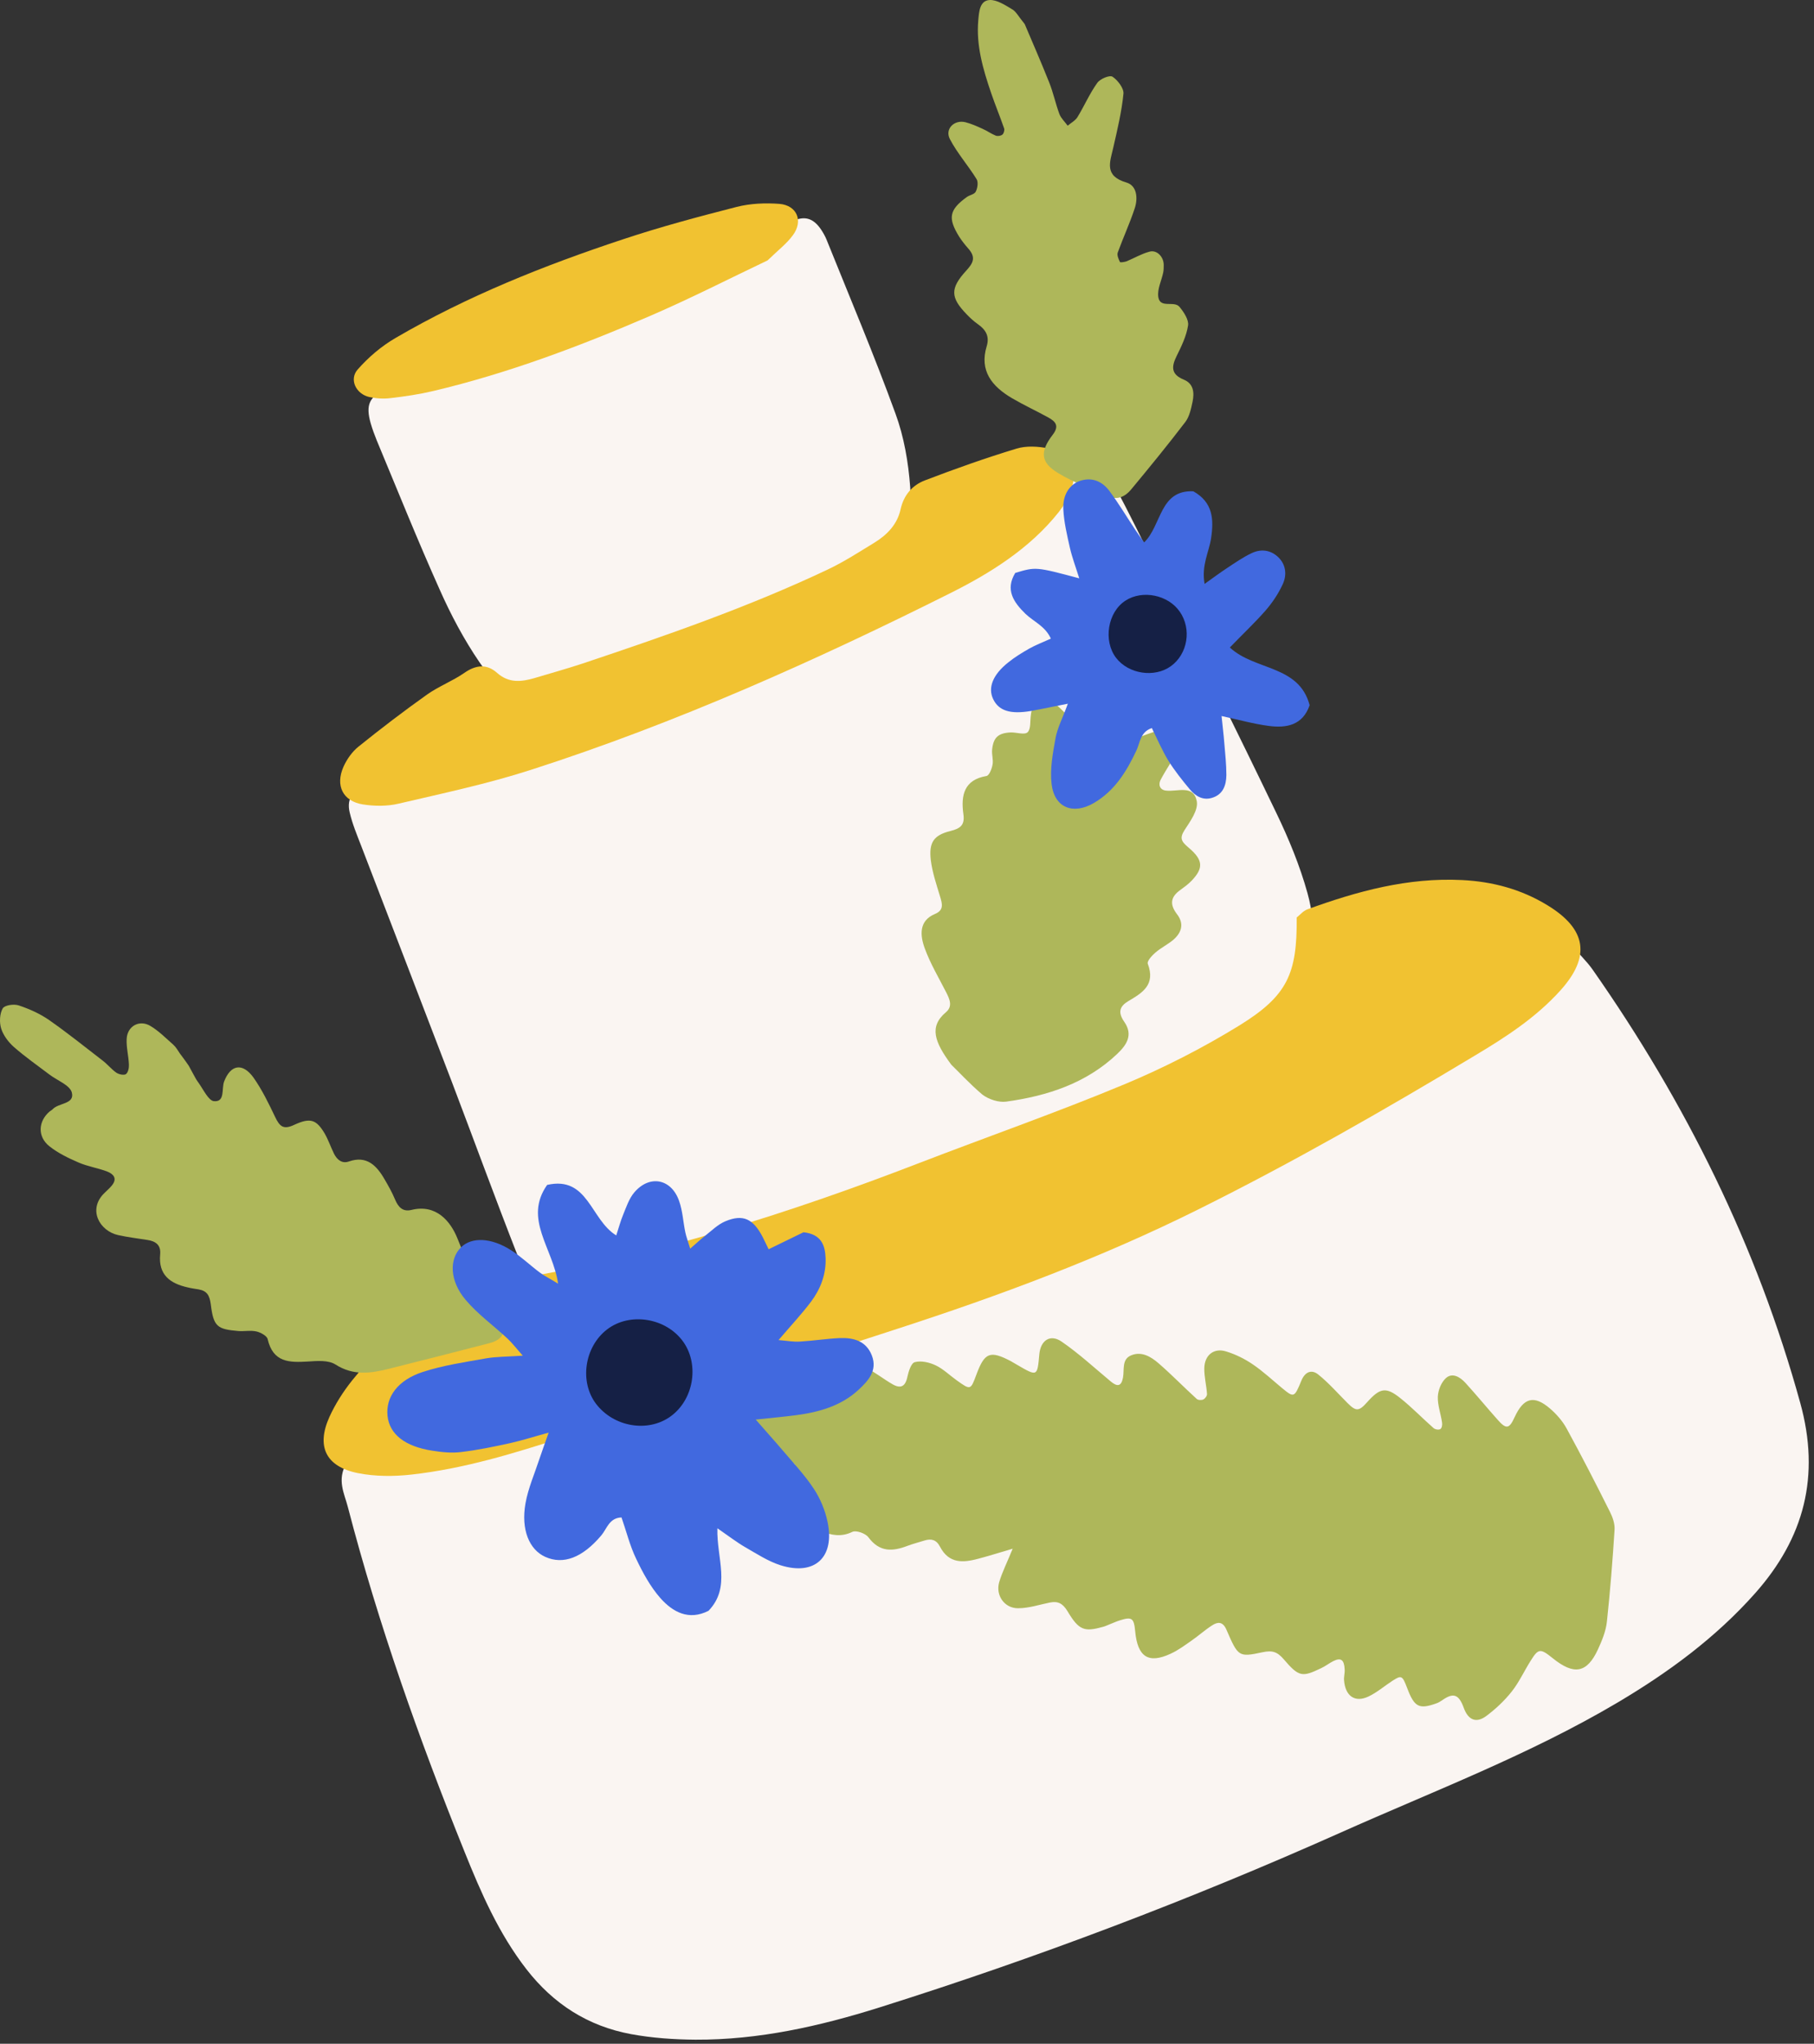 <svg width="198" height="223" viewBox="0 0 198 223" fill="none" xmlns="http://www.w3.org/2000/svg">
<rect x="0" y="0" width="198" height="223" fill="#333333" stroke="none"/>
<g id="Group">
<g id="Group_2">
<path id="Vector" d="M171.209 102.799C172.358 104.095 173.211 104.899 173.85 105.817C184.004 120.317 191.779 135.949 196.503 153.09C198.701 161.045 196.945 167.803 191.565 173.856C187.251 178.711 182.085 182.5 176.54 185.781C166.928 191.472 156.48 195.426 146.31 199.969C129.907 207.285 113.111 213.649 95.97 219.046C89.442 221.096 82.799 222.589 75.909 222.556C73.564 222.539 71.185 222.375 68.873 221.949C64.181 221.079 60.409 218.668 57.456 214.863C54.438 210.975 52.503 206.53 50.698 202.036C45.745 189.75 41.316 177.284 37.97 164.441C37.593 162.964 36.739 161.488 37.822 159.635C41.595 160.307 45.433 159.733 49.238 158.913C54.11 157.847 58.965 156.748 63.771 155.485C84.357 150.023 104.221 142.559 123.461 133.505C134.976 128.109 146.212 122.138 156.89 115.183C161.991 111.87 167.388 108.802 171.209 102.799Z" fill="#FAF5F2"/>
<path id="Vector_2" d="M117.885 49.916C120.164 49.998 120.919 51.639 121.706 53.099C123.248 55.986 124.692 58.938 126.135 61.874C130.547 70.797 134.993 79.72 139.307 88.693C140.668 91.514 141.882 94.45 142.718 97.468C144.933 105.424 140.323 110.59 133.598 114.068C116.654 122.876 98.053 130.028 79.682 135.26C73.63 136.982 67.479 138.311 61.344 139.689C58.228 140.394 57.736 140.148 56.571 137.179C54.078 130.831 51.748 124.434 49.321 118.054C46.04 109.475 42.743 100.929 39.446 92.35C38.971 91.12 38.462 89.906 38.167 88.644C37.79 87.069 38.61 85.97 40.217 86.101C44.695 86.462 48.812 85.133 52.847 83.608C64.133 79.376 75.467 75.21 86.604 70.6C92.641 68.107 98.496 65.056 104.123 61.727C109.404 58.659 114.834 55.543 117.885 49.916Z" fill="#FAF5F2"/>
<path id="Vector_3" d="M95.658 60.611C94.133 61.349 92.624 62.153 91.049 62.793C81.585 66.631 72.087 70.42 62.606 74.209C61.885 74.504 61.114 74.701 60.359 74.931C56.242 76.161 54.766 75.817 52.322 72.241C50.633 69.764 49.206 67.074 47.992 64.335C45.58 58.954 43.383 53.476 41.119 48.047C40.873 47.44 40.643 46.816 40.463 46.193C39.889 44.175 40.299 43.241 42.185 42.486C43.153 42.109 44.186 41.863 45.187 41.568C55.275 38.697 65.231 35.4 74.695 30.807C78.107 29.151 81.338 27.149 84.652 25.296C85.226 24.968 85.718 24.525 86.309 24.23C87.768 23.475 88.769 23.754 89.655 25.099C89.868 25.427 90.065 25.772 90.212 26.133C92.755 32.447 95.412 38.73 97.741 45.127C98.676 47.669 99.152 50.458 99.349 53.164C99.578 56.231 98.43 58.856 95.658 60.611Z" fill="#FAF5F2"/>
</g>
<g id="Group_3">
<path id="Vector_4" d="M56.505 139.509C71.431 137.032 86.03 132.423 100.349 126.895C107.796 124.024 115.358 121.384 122.723 118.316C127.053 116.512 131.285 114.347 135.287 111.886C140.536 108.639 141.586 106.26 141.537 100.109C141.881 99.847 142.242 99.387 142.701 99.223C148.147 97.239 153.691 95.73 159.58 96.025C162.91 96.189 166.043 97.025 168.913 98.781C173.194 101.389 173.637 104.39 170.324 108.064C167.65 111.033 164.353 113.166 160.974 115.183C151.1 121.121 141.094 126.846 130.76 131.98C120.18 137.245 109.141 141.362 97.906 145.003C85.817 148.924 73.744 152.86 61.655 156.781C56.16 158.569 50.649 160.258 44.892 160.898C42.973 161.111 40.939 161.111 39.052 160.734C35.559 160.028 34.509 157.83 35.952 154.616C36.592 153.205 37.461 151.843 38.429 150.63C42.743 145.217 48.386 141.378 54.077 137.622C54.291 137.475 54.553 137.261 54.766 137.278C55.488 137.327 56.193 137.491 56.915 137.606C56.751 138.278 56.62 138.984 56.505 139.509Z" fill="#F1C231"/>
<path id="Vector_5" d="M109.978 61.054C108.059 62.416 105.992 63.58 103.909 64.63C89.081 72.06 73.761 78.917 57.949 84.001C53.224 85.527 48.337 86.56 43.498 87.692C42.251 87.987 40.873 87.971 39.61 87.774C37.429 87.43 36.576 85.724 37.494 83.657C37.855 82.853 38.429 82.033 39.118 81.475C41.562 79.507 44.055 77.604 46.614 75.784C47.894 74.882 49.403 74.308 50.682 73.422C51.945 72.536 53.142 72.421 54.258 73.422C55.537 74.553 56.882 74.406 58.309 73.996C60.065 73.471 61.836 72.979 63.575 72.405C72.645 69.37 81.7 66.237 90.36 62.137C92.132 61.3 93.789 60.218 95.462 59.2C96.84 58.348 97.939 57.216 98.299 55.575C98.644 54.017 99.579 52.935 100.973 52.41C104.27 51.147 107.6 49.966 110.962 48.949C112.028 48.621 113.324 48.703 114.456 48.932C118.393 49.703 117.474 53.427 115.604 55.822C114.013 57.839 112.094 59.561 109.978 61.054Z" fill="#F1C231"/>
<path id="Vector_6" d="M83.783 28.413C79.715 30.348 75.418 32.546 70.973 34.465C63.28 37.779 55.456 40.731 47.287 42.666C45.761 43.027 44.203 43.257 42.645 43.437C41.874 43.536 41.07 43.487 40.316 43.323C38.856 42.995 38.085 41.404 39.036 40.321C40.217 38.976 41.644 37.762 43.203 36.86C51.027 32.3 59.409 28.954 67.987 26.116C72.072 24.755 76.254 23.639 80.421 22.573C81.913 22.196 83.537 22.13 85.079 22.245C86.998 22.409 87.703 24.115 86.539 25.673C85.866 26.592 84.915 27.314 83.783 28.413Z" fill="#F1C231"/>
</g>
<g id="Group_4">
<path id="Vector_7" d="M110.536 168.984C108.978 169.444 107.879 169.788 106.764 170.083C105.156 170.51 103.582 170.657 102.597 168.755C102.204 168 101.646 167.869 100.941 168.082C100.317 168.279 99.661 168.443 99.054 168.673C97.463 169.28 96.02 169.411 94.773 167.721C94.462 167.311 93.445 166.95 93.035 167.147C90.607 168.328 88.737 166.245 86.588 165.884C86.555 165.884 86.474 165.048 86.621 164.966C87.294 164.605 87.654 164.293 87.08 163.44C86.72 162.915 86.474 162.226 86.424 161.587C86.375 160.947 86.9 159.864 86.72 159.749C86.08 159.356 85.26 159.257 84.489 159.11C83.833 158.979 83.127 159.044 82.537 158.765C82.242 158.634 81.93 157.847 82.045 157.535C82.865 155.206 82.898 155.206 81.471 154.025C81.159 153.762 80.782 153.582 80.47 153.32C79.601 152.581 79.568 152.04 80.667 151.63C81.585 151.286 81.848 151.056 81.618 149.957C81.307 148.563 81.717 148.251 83.013 148.415C85.129 148.661 87.244 148.956 89.098 150.269C89.984 150.892 90.82 150.892 91.46 149.859C92.247 148.596 93.428 148.678 94.609 149.285C95.577 149.777 96.43 150.466 97.365 151.007C98.267 151.548 98.808 151.335 99.038 150.252C99.169 149.645 99.448 148.727 99.858 148.628C100.531 148.448 101.433 148.645 102.122 148.973C102.958 149.367 103.664 150.072 104.451 150.63C105.944 151.696 105.944 151.679 106.567 150.006C107.469 147.562 108.06 147.333 110.323 148.514C110.569 148.645 110.782 148.792 111.028 148.924C113.226 150.203 113.226 150.203 113.44 147.792C113.571 146.266 114.621 145.528 115.867 146.381C117.754 147.677 119.46 149.252 121.231 150.728C121.969 151.351 122.396 151.269 122.576 150.318C122.74 149.432 122.412 148.3 123.495 147.874C124.61 147.431 125.611 148.021 126.447 148.743C127.891 149.99 129.219 151.368 130.63 152.647C130.777 152.778 131.155 152.795 131.351 152.696C131.548 152.598 131.762 152.303 131.745 152.089C131.68 151.154 131.434 150.203 131.45 149.285C131.483 147.841 132.516 147.037 133.845 147.464C134.862 147.775 135.862 148.268 136.748 148.874C137.863 149.629 138.88 150.58 139.93 151.45C141.226 152.516 141.275 152.532 142.046 150.646C142.44 149.695 143.145 149.383 143.883 149.973C145.031 150.892 146.032 152.04 147.082 153.09C148.017 154.025 148.328 154.009 149.231 152.992C150.625 151.433 151.281 151.302 152.839 152.549C154.119 153.566 155.25 154.747 156.481 155.829C156.645 155.977 157.055 156.042 157.219 155.928C157.383 155.829 157.448 155.452 157.399 155.206C157.268 154.271 156.907 153.32 156.94 152.401C156.973 151.679 157.317 150.826 157.826 150.367C158.515 149.744 159.351 150.236 159.942 150.876C161.139 152.188 162.271 153.566 163.452 154.894C164.403 155.977 164.731 155.928 165.322 154.632C166.306 152.499 167.438 152.188 169.193 153.697C169.898 154.304 170.571 155.075 171.013 155.895C172.654 158.897 174.212 161.931 175.737 164.982C176.033 165.572 176.279 166.294 176.23 166.934C176.016 170.28 175.754 173.626 175.393 176.956C175.278 178.006 174.852 179.023 174.409 179.991C173.211 182.566 171.801 182.812 169.472 180.925C168.127 179.843 167.913 179.859 167.077 181.204C166.371 182.32 165.814 183.55 165.01 184.567C164.206 185.584 163.238 186.486 162.205 187.257C161.172 188.011 160.27 187.749 159.761 186.322C159.203 184.78 158.564 184.731 157.465 185.485C157.252 185.633 157.022 185.781 156.776 185.863C154.889 186.535 154.381 186.273 153.594 184.19C153.069 182.812 152.97 182.763 152.003 183.386C151.117 183.96 150.313 184.665 149.378 185.108C147.902 185.814 146.836 185.075 146.705 183.337C146.672 182.943 146.803 182.533 146.77 182.139C146.721 181.106 146.36 180.843 145.556 181.237C145.081 181.467 144.671 181.811 144.195 182.024C142.145 183.009 141.784 182.992 140.143 181.073C139.405 180.204 138.848 180.056 137.781 180.286C135.19 180.843 135.141 180.761 133.861 177.809C133.467 176.907 132.91 176.956 132.303 177.35C131.532 177.842 130.843 178.465 130.089 178.99C129.334 179.515 128.596 180.073 127.759 180.45C125.348 181.565 124.167 180.794 123.905 177.989C123.773 176.546 123.544 176.382 122.215 176.808C121.838 176.923 121.477 177.104 121.116 177.235C120.87 177.333 120.64 177.448 120.378 177.514C118.36 178.071 117.77 177.907 116.523 175.808C115.982 174.922 115.457 174.692 114.604 174.856C113.456 175.086 112.308 175.48 111.127 175.48C109.651 175.496 108.65 174.086 109.06 172.642C109.388 171.543 109.913 170.51 110.536 168.984Z" fill="#AEB75A"/>
<path id="Vector_8" d="M20.599 116.282C21.206 117.365 21.37 117.758 21.616 118.07C22.174 118.825 22.748 120.104 23.355 120.153C24.602 120.268 24.159 118.775 24.471 117.988C25.176 116.167 26.472 115.921 27.669 117.578C28.604 118.907 29.326 120.399 30.031 121.876C30.54 122.942 30.95 123.286 32.131 122.728C33.902 121.908 34.542 122.187 35.428 123.663C35.838 124.369 36.1 125.156 36.461 125.894C36.806 126.567 37.347 126.993 38.085 126.731C40.02 126.058 41.103 127.157 41.989 128.699C42.399 129.404 42.809 130.126 43.12 130.881C43.481 131.734 43.974 132.258 44.941 132.012C47.599 131.373 49.173 133.226 49.944 135.162C51.158 138.246 52.585 141.132 54.471 143.839C55.406 145.167 54.947 146.152 53.471 146.545C49.78 147.497 46.089 148.448 42.399 149.367C40.463 149.842 38.593 150.138 36.625 148.891C35.838 148.382 34.591 148.497 33.574 148.563C31.589 148.678 29.802 148.678 29.211 146.102C29.129 145.758 28.44 145.381 27.997 145.282C27.358 145.135 26.669 145.282 26.012 145.233C23.716 145.036 23.306 144.757 23.011 142.346C22.88 141.346 22.601 140.854 21.682 140.69C21.288 140.624 20.895 140.575 20.501 140.476C18.582 140.05 17.27 139.115 17.483 136.868C17.581 135.834 16.974 135.424 16.072 135.293C15.023 135.129 13.956 134.998 12.907 134.768C10.873 134.325 9.528 131.963 11.414 130.159C11.693 129.88 12.005 129.618 12.234 129.322C12.841 128.551 12.349 128.076 11.66 127.813C10.643 127.436 9.56 127.272 8.576 126.846C7.477 126.37 6.346 125.829 5.394 125.074C4.066 124.024 4.164 122.335 5.427 121.269C5.525 121.187 5.657 121.137 5.739 121.039C6.395 120.317 8.183 120.498 7.838 119.202C7.625 118.398 6.231 117.89 5.378 117.234C4.082 116.249 2.737 115.314 1.507 114.232C0.916 113.707 0.358 112.969 0.129 112.231C-0.084 111.558 -0.035 110.607 0.293 110.033C0.506 109.672 1.523 109.524 2.048 109.705C3.18 110.082 4.328 110.59 5.329 111.279C7.33 112.674 9.249 114.215 11.184 115.708C11.726 116.118 12.168 116.676 12.71 117.053C12.989 117.234 13.53 117.348 13.743 117.201C13.989 117.02 14.088 116.528 14.071 116.167C14.038 115.232 13.776 114.281 13.825 113.363C13.891 111.968 15.203 111.23 16.4 111.935C17.319 112.477 18.09 113.264 18.91 113.986C19.205 114.248 19.419 114.626 19.648 114.97C20.14 115.61 20.599 116.282 20.599 116.282Z" fill="#AEB75A"/>
<path id="Vector_9" d="M103.844 116.184C101.991 113.69 101.384 112.017 103.254 110.443C104.008 109.803 103.664 109.032 103.27 108.261C102.466 106.686 101.548 105.145 100.941 103.488C100.416 102.061 100.285 100.47 102.04 99.732C103.073 99.305 102.843 98.6 102.597 97.78C102.204 96.484 101.761 95.172 101.597 93.843C101.384 91.957 101.876 91.136 103.729 90.677C104.861 90.398 105.32 90.005 105.156 88.84C104.861 86.741 105.255 85.084 107.666 84.674C107.978 84.625 108.256 83.886 108.338 83.427C108.437 82.919 108.24 82.345 108.289 81.82C108.42 80.458 108.962 79.983 110.323 79.917C110.963 79.901 111.832 80.212 112.16 79.901C112.537 79.556 112.423 78.67 112.521 78.014C112.537 77.883 112.554 77.752 112.587 77.621C112.931 76.341 113.965 75.849 114.982 76.636C116.031 77.473 116.901 78.539 117.868 79.491C118.443 80.048 119 80.163 119.525 79.474C119.853 79.064 120.148 78.621 120.542 78.277C121.297 77.621 121.969 77.785 122.494 78.67C122.625 78.9 122.691 79.179 122.74 79.441C122.953 80.475 123.495 80.754 124.462 80.393C125.43 80.032 126.414 79.655 127.431 79.491C128.465 79.327 129.268 80.409 128.825 81.361C128.202 82.656 127.349 83.821 126.677 85.1C126.414 85.609 126.578 86.199 127.284 86.265C128.514 86.412 130.269 85.576 130.63 87.43C130.81 88.381 129.924 89.611 129.301 90.562C128.727 91.465 128.94 91.809 129.728 92.482C131.352 93.843 131.368 94.729 130.072 96.09C129.711 96.468 129.285 96.779 128.858 97.091C127.809 97.829 127.612 98.633 128.481 99.764C129.301 100.831 128.94 101.815 128.022 102.586C127.415 103.078 126.693 103.439 126.103 103.947C125.742 104.259 125.168 104.882 125.282 105.161C126.152 107.457 124.692 108.327 123.167 109.229C122.232 109.787 121.969 110.426 122.724 111.509C123.708 112.936 122.97 114.018 121.936 115.003C118.557 118.201 114.342 119.579 109.831 120.202C109.011 120.317 107.912 119.956 107.223 119.431C105.829 118.25 104.517 116.823 103.844 116.184Z" fill="#AEB75A"/>
<path id="Vector_10" d="M111.848 2.627C112.619 4.448 113.604 6.695 114.506 8.959C114.965 10.091 115.211 11.304 115.638 12.453C115.818 12.912 116.228 13.289 116.54 13.716C116.901 13.404 117.36 13.174 117.606 12.781C118.36 11.55 118.934 10.205 119.771 9.041C120.083 8.598 121.116 8.171 121.428 8.368C122.002 8.745 122.691 9.648 122.625 10.238C122.428 12.223 121.953 14.175 121.51 16.127C121.149 17.701 120.493 19.194 122.953 19.916C124.118 20.26 124.216 21.654 123.855 22.737C123.314 24.377 122.592 25.936 122.002 27.559C121.903 27.838 122.084 28.265 122.248 28.593C122.281 28.659 122.74 28.593 122.97 28.511C123.806 28.166 124.593 27.691 125.463 27.461C126.266 27.231 127.021 28.019 127.021 28.904C127.021 29.167 127.021 29.446 126.972 29.708C126.791 30.61 126.299 31.545 126.431 32.415C126.627 33.694 128.153 32.776 128.743 33.481C129.219 34.055 129.777 34.908 129.678 35.515C129.498 36.679 128.957 37.778 128.432 38.845C127.874 39.976 127.776 40.829 129.203 41.42C130.302 41.863 130.367 42.863 130.17 43.831C130.006 44.602 129.826 45.471 129.367 46.062C127.464 48.555 125.463 50.999 123.462 53.41C122.855 54.148 122.002 54.608 120.985 54.165C119.131 53.361 117.212 52.656 115.473 51.606C113.587 50.458 113.472 49.293 114.916 47.423C115.638 46.472 115.227 45.996 114.424 45.553C113.111 44.832 111.766 44.208 110.471 43.454C108.289 42.174 106.878 40.468 107.699 37.778C108.027 36.696 107.6 35.974 106.731 35.367C106.288 35.056 105.878 34.678 105.501 34.285C103.745 32.464 103.68 31.48 105.468 29.528C106.206 28.724 106.55 28.101 105.714 27.149C105.353 26.739 105.009 26.313 104.713 25.854C103.434 23.803 103.598 22.901 105.517 21.507C105.829 21.277 106.354 21.212 106.501 20.916C106.698 20.539 106.796 19.883 106.6 19.555C105.681 18.062 104.484 16.717 103.68 15.175C103.106 14.076 104.156 13.027 105.386 13.338C106.025 13.502 106.649 13.781 107.256 14.06C107.748 14.273 108.191 14.601 108.683 14.798C108.896 14.88 109.24 14.831 109.421 14.683C109.568 14.552 109.667 14.191 109.601 14.011C109.158 12.731 108.634 11.468 108.191 10.172C107.305 7.581 106.534 4.956 106.78 2.217C106.862 1.299 106.928 0.068 108.01 0.003C108.798 -0.046 109.716 0.561 110.487 1.02C110.897 1.249 111.176 1.807 111.848 2.627Z" fill="#AEB75A"/>
</g>
<g id="Group_5">
<path id="Vector_11" d="M67.265 134.801C67.544 133.932 67.741 133.21 68.019 132.537C68.364 131.701 68.659 130.782 69.233 130.11C70.89 128.158 73.268 128.601 74.121 131.028C74.515 132.127 74.564 133.341 74.81 134.489C74.909 134.965 75.089 135.408 75.335 136.244C76.04 135.637 76.483 135.211 76.975 134.834C77.681 134.276 78.353 133.604 79.173 133.259C81.093 132.455 82.208 132.98 83.241 134.965C83.471 135.408 83.668 135.851 83.897 136.31C85.357 135.605 86.637 134.981 87.703 134.456C89.655 134.67 90.065 135.884 90.114 137.278C90.18 139.049 89.556 140.657 88.523 142.035C87.506 143.38 86.341 144.626 84.98 146.217C85.931 146.299 86.637 146.431 87.326 146.381C88.769 146.299 90.196 146.07 91.623 146.004C93.149 145.938 94.543 146.299 95.166 147.907C95.806 149.563 94.74 150.695 93.69 151.663C91.787 153.418 89.376 154.091 86.866 154.419C85.603 154.583 84.34 154.697 82.487 154.894C83.701 156.289 84.553 157.224 85.374 158.191C86.555 159.586 87.834 160.931 88.835 162.456C89.54 163.522 90.065 164.802 90.327 166.048C91.147 169.919 88.933 171.97 85.193 170.789C83.848 170.362 82.602 169.542 81.371 168.837C80.404 168.279 79.518 167.59 78.304 166.754C78.206 170.034 79.829 173.167 77.336 175.759C75.171 176.858 73.432 175.89 72.087 174.381C70.988 173.134 70.152 171.592 69.43 170.067C68.758 168.673 68.38 167.131 67.839 165.573C66.478 165.622 66.248 166.819 65.625 167.541C63.591 169.952 61.491 170.772 59.507 169.87C57.768 169.083 56.849 166.901 57.358 164.031C57.653 162.374 58.358 160.783 58.883 159.175C59.162 158.355 59.457 157.535 59.884 156.321C58.194 156.781 56.98 157.174 55.734 157.453C53.946 157.847 52.142 158.224 50.321 158.437C49.304 158.569 48.221 158.454 47.188 158.29C44.186 157.83 42.513 156.485 42.3 154.501C42.087 152.45 43.383 150.597 46.155 149.695C48.385 148.973 50.731 148.628 53.044 148.218C54.176 148.022 55.357 148.038 57.062 147.923C56.308 147.07 55.898 146.529 55.406 146.07C53.88 144.643 52.142 143.396 50.813 141.821C49.058 139.738 49.025 137.376 50.321 136.097C51.486 134.949 53.634 135.031 55.8 136.425C56.898 137.13 57.85 138.049 58.9 138.836C59.375 139.197 59.933 139.459 60.917 140.066C60.359 136.162 57.112 133.013 59.72 129.29C64.198 128.273 64.444 133.079 67.265 134.801Z" fill="#4169DF"/>
<path id="Vector_12" d="M134.238 70.65C136.961 73.192 141.783 72.536 142.948 76.948C142.193 79.13 140.438 79.458 138.519 79.212C136.862 78.999 135.238 78.539 133.336 78.129C133.45 79.294 133.565 80.163 133.631 81.049C133.729 82.214 133.86 83.395 133.86 84.576C133.844 85.674 133.5 86.692 132.302 87.052C131.302 87.364 130.498 86.872 129.875 86.134C129.038 85.133 128.218 84.1 127.529 83.001C126.856 81.902 126.348 80.704 125.725 79.442C124.445 79.868 124.445 81.049 124.035 81.902C122.953 84.198 121.673 86.281 119.41 87.61C117.146 88.939 115.096 88.151 114.784 85.56C114.587 83.919 114.915 82.197 115.21 80.557C115.407 79.442 115.981 78.375 116.556 76.784C114.948 77.096 113.751 77.358 112.553 77.572C110.273 77.965 109.01 77.555 108.403 76.276C107.813 75.046 108.354 73.618 110.06 72.273C110.765 71.699 111.553 71.224 112.356 70.764C113.029 70.387 113.751 70.108 114.702 69.682C114.095 68.32 112.816 67.828 111.93 66.975C110.634 65.712 109.699 64.351 110.815 62.514C113.062 61.841 113.062 61.841 117.802 63.104C117.425 61.891 117.031 60.857 116.785 59.791C116.473 58.397 116.129 56.97 116.063 55.559C115.981 53.952 116.785 52.803 117.966 52.443C119.262 52.049 120.328 52.557 121.083 53.558C122.1 54.919 122.969 56.379 123.904 57.79C124.183 58.216 124.478 58.61 124.888 59.184C126.807 57.314 126.561 53.443 130.252 53.607C132.417 54.821 132.499 56.691 132.187 58.758C131.958 60.25 131.121 61.677 131.482 63.711C132.515 62.973 133.204 62.465 133.926 61.989C134.795 61.415 135.665 60.808 136.6 60.365C137.617 59.873 138.666 59.988 139.519 60.791C140.372 61.612 140.471 62.727 140.028 63.711C139.552 64.761 138.88 65.762 138.125 66.631C136.928 67.992 135.599 69.239 134.238 70.65Z" fill="#4169DF"/>
</g>
<g id="Group_6">
<path id="Vector_13" d="M73.17 154.566C70.693 156.338 66.986 155.698 65.067 153.188C63.23 150.777 63.788 146.972 66.248 145.069C68.774 143.117 72.793 143.806 74.63 146.48C76.352 149.006 75.68 152.778 73.17 154.566Z" fill="#152045"/>
<path id="Vector_14" d="M127.808 72.684C126.02 73.98 123.182 73.553 121.821 71.781C120.394 69.912 120.902 66.779 122.854 65.532C124.707 64.335 127.512 64.909 128.775 66.746C130.088 68.632 129.645 71.355 127.808 72.684Z" fill="#152045"/>
</g>
</g>
</svg>
